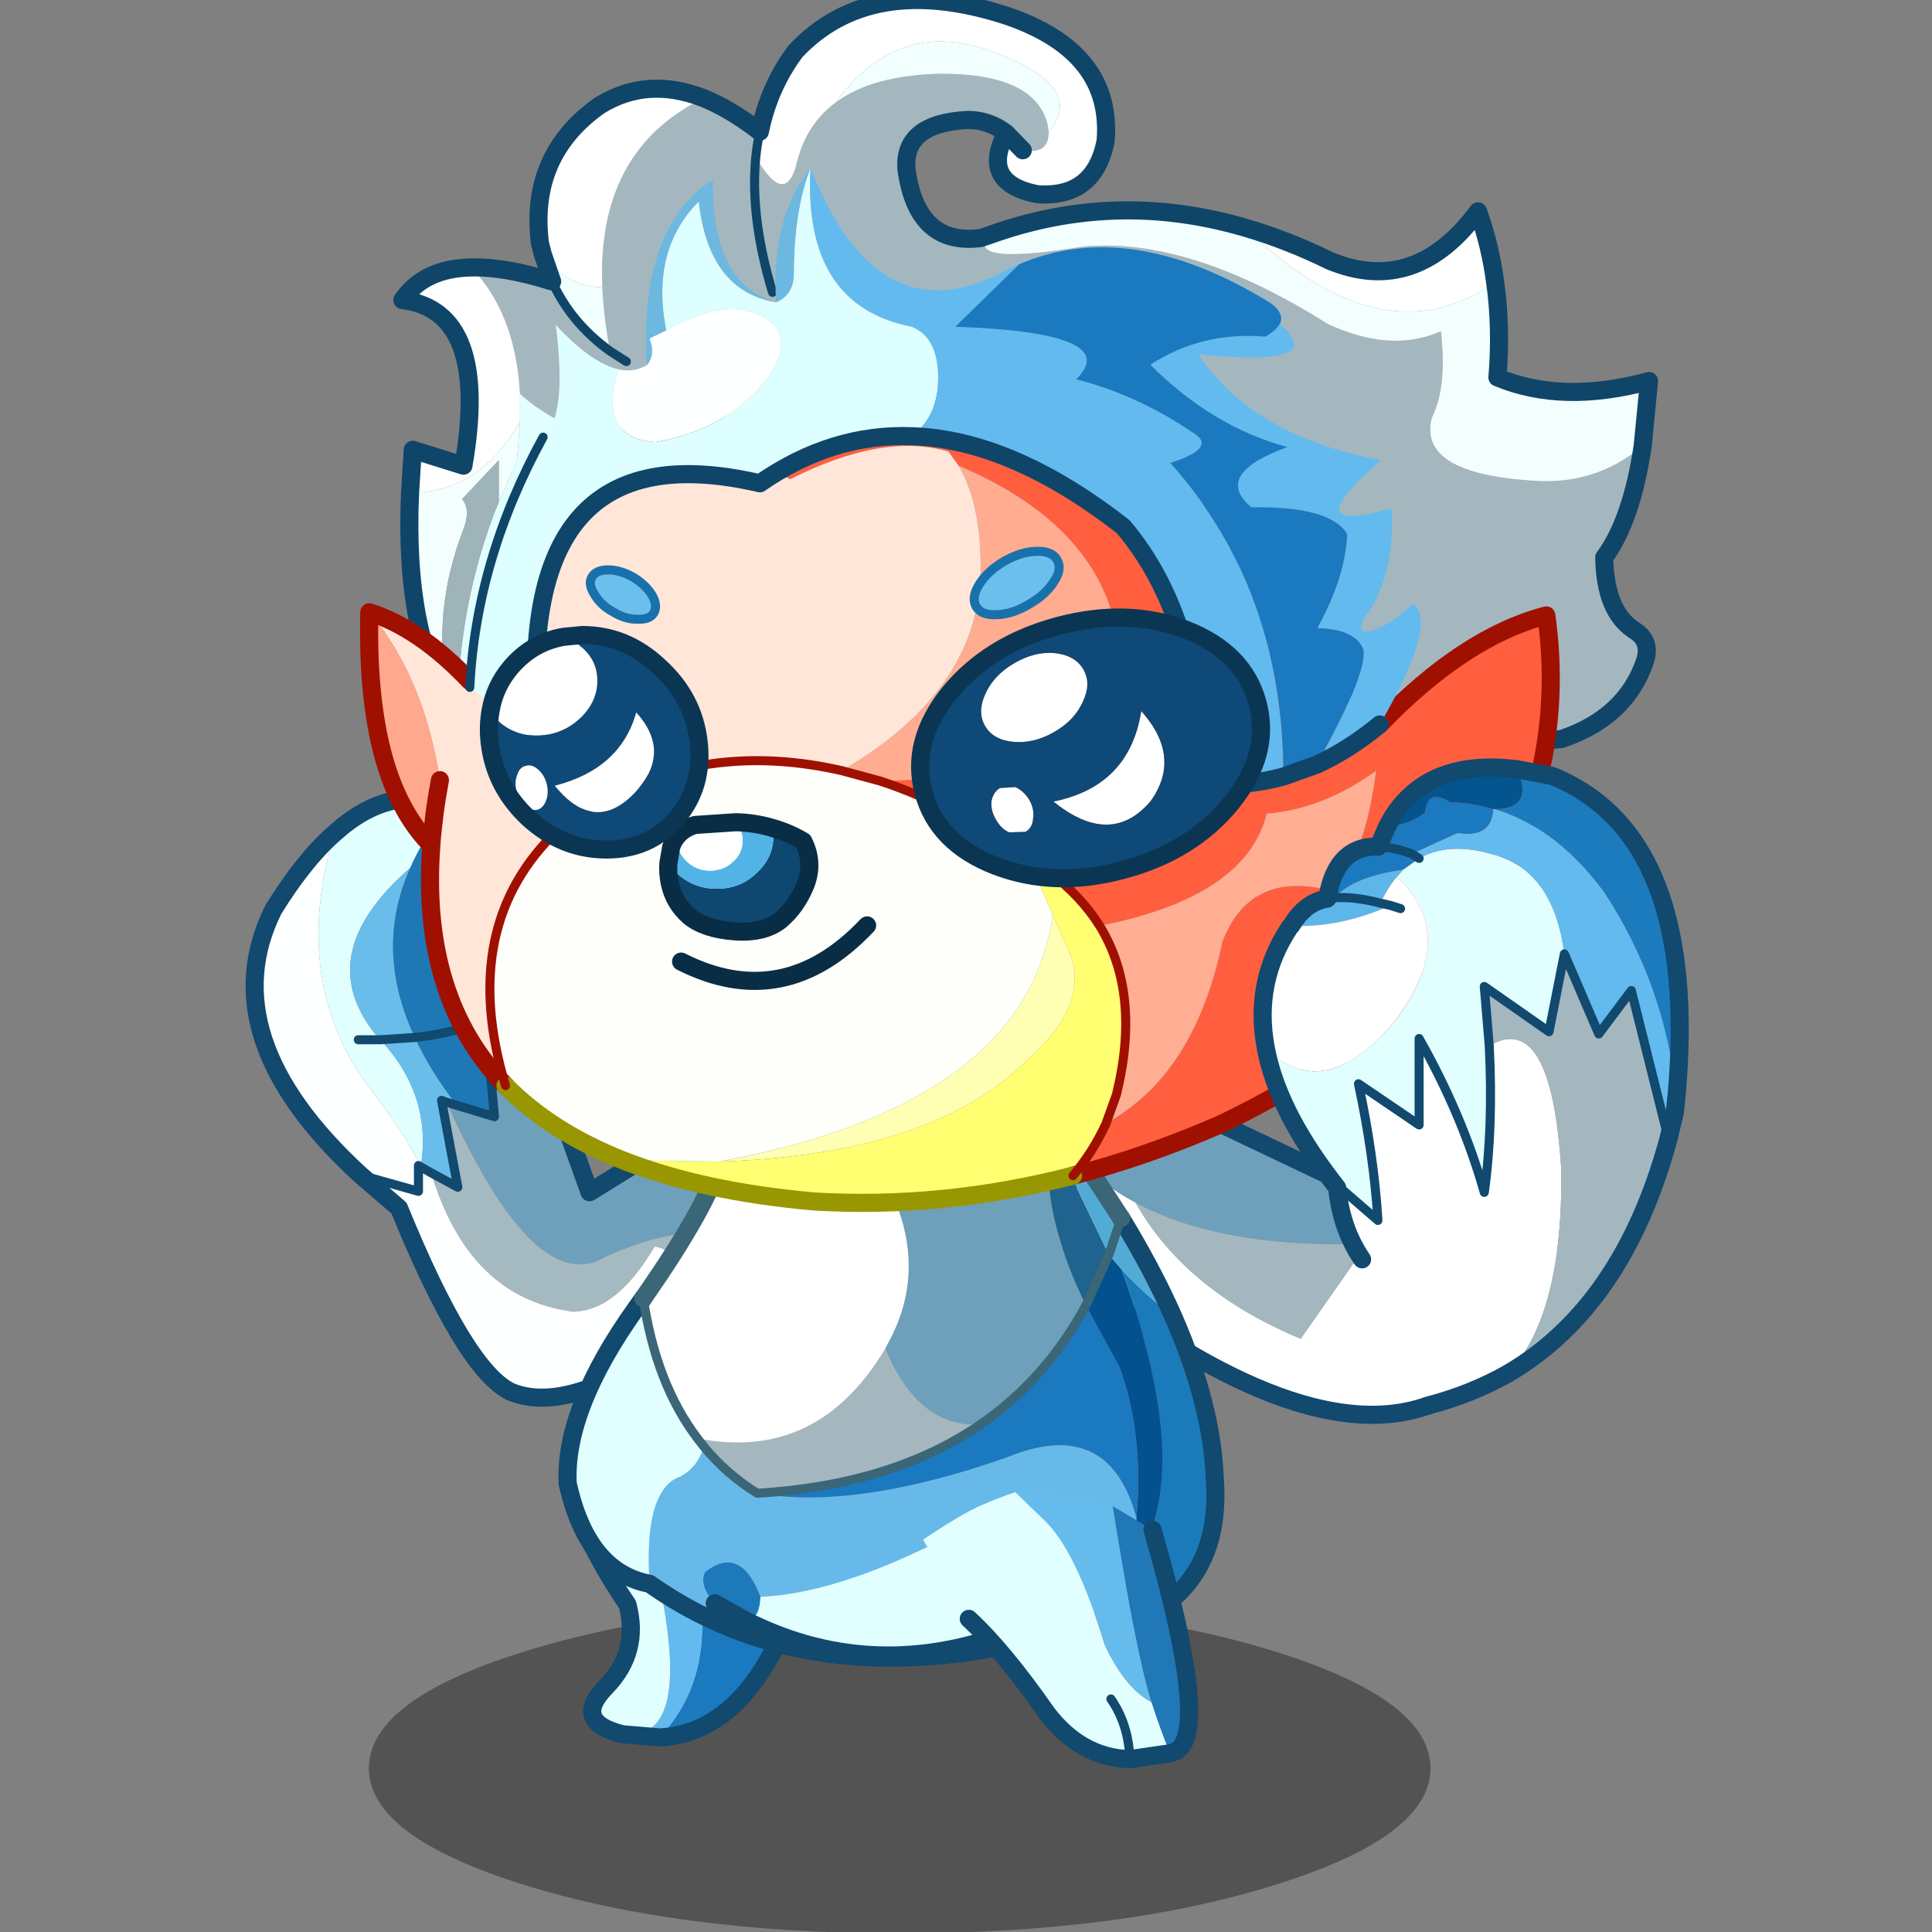 <svg xmlns:ffdec="https://www.free-decompiler.com/flash" xmlns:xlink="http://www.w3.org/1999/xlink" ffdec:objectType="frame" height="90" width="90" xmlns="http://www.w3.org/2000/svg"><rect width="100%" height="100%" fill="#808080" stroke="none"/><use ffdec:characterId="13" height="154.5" transform="matrix(.588 0 0 .588 7.57 -.411)" width="120.9" xlink:href="#a"/><use ffdec:characterId="14" height="31.6" transform="scale(2.848)" width="31.6" xlink:href="#b"/><defs><g id="a" transform="translate(7.2 .7)"><use ffdec:characterId="1" height="36.5" transform="translate(9.15 127) scale(.717)" width="117.3" xlink:href="#c"/><use ffdec:characterId="2" height="37.05" transform="translate(63.433 86.233) scale(.717)" width="42.55" xlink:href="#d"/><use ffdec:characterId="3" height="68.15" transform="translate(-.617 62.583) scale(.717)" width="57.05" xlink:href="#e"/><use ffdec:characterId="4" height="30.7" transform="translate(24.183 116.35) scale(.717)" width="41.05" xlink:href="#f"/><use ffdec:characterId="5" height="57.6" transform="translate(24.183 90.733) scale(.717)" width="73.55" xlink:href="#g"/><use ffdec:characterId="6" height="134.9" transform="translate(8.433 -.717) scale(.717)" width="143.45" xlink:href="#h"/><use ffdec:characterId="7" height="37.6" transform="translate(17.928 43.318) scale(.717)" width="87.35" xlink:href="#i"/><use ffdec:characterId="8" height="72.5" transform="translate(79.233 60.083) scale(.717)" width="48.1" xlink:href="#j"/><use ffdec:characterId="9" height="30.6" transform="translate(53.057 118.142) scale(.717)" width="30.4" xlink:href="#k"/></g><g id="d"><path d="M.15 5.15Q3.25 9.05 8 11.6q5.5 9.75 18.25 15.05l7.35-10.5 1.55-.1 5.4 17.9q-14 5.25-39.2-14.35L.15 5.15" fill="#fff" fill-rule="evenodd" transform="translate(1 1)"/><path d="M8 11.6q9.5 5.1 25.6 4.55l-7.35 10.5Q13.5 21.35 8 11.6" fill="#a4b7be" fill-rule="evenodd" transform="translate(1 1)"/><path d="m33.45 10.55 1.7 5.5-1.55.1Q17.5 16.7 8 11.6 3.25 9.05.15 5.15L0 3.25 11.3 0l22.15 10.55" fill="#6ea0bb" fill-rule="evenodd" transform="translate(1 1)"/><path d="M34.45 11.55 12.3 1 1 4.25l.15 1.9 1.2 14.45q25.2 19.6 39.2 14.35" fill="none" stroke="#11496f" stroke-linecap="round" stroke-linejoin="round" stroke-width="2"/></g><g id="e"><path d="M32.75 31.6 37 43.45 55.05 32.3l-2.95 19q-1.1-6.05-13.3-.75-7.8 4.8-17.6-17.05l1.15.35 4.15 1.25-.6-6.45 6.85 2.95" fill="#6ea0bb" fill-rule="evenodd" transform="translate(1 1)"/><path d="m52.1 51.3-.75 4.8q-4.45-6.3-7.15-6.65-4.2 7.15-9.05 7.2l-.3-.05Q23.6 54.95 19.5 41.3l2.95 1.6-1.8-9.6.55.2Q31 55.35 38.8 50.55q12.2-5.3 13.3.75" fill="#a5b9c0" fill-rule="evenodd" transform="translate(1 1)"/><path d="M8.8 3.8q-4.65 15.6 3.1 27.05 5.1 6.65 6.45 9.8l1.15.65q4.1 13.65 15.35 15.3l.3.05q4.85-.05 9.05-7.2 2.7.35 7.15 6.65Q36 68.7 28.3 65.5q-5.05-2.4-12.35-20.3l-4.25-3.65Q-4.9 26.3 2.05 12.25 5.4 6.8 8.8 3.8m2.9 37.75 6.4 1.8V40.5l.25.15-.25-.15v2.85l-6.4-1.8" fill="#feffff" fill-rule="evenodd" transform="translate(1 1)"/><path d="M21.5.85q-2.8 3.3-4.3 6.75-11.35 9.85-3.35 19h.05q5.75 6.2 4.45 14.05-1.35-3.15-6.45-9.8Q4.15 19.4 8.8 3.8 15.05-1.85 21.5.85M11.45 26.6h2.4-2.4" fill="#e1ffff" fill-rule="evenodd" transform="translate(1 1)"/><path d="M18.35 40.65q1.3-7.85-4.45-14.05h-.05q-8-9.15 3.35-19-4.05 9 .5 18.75 1.7 3.7 4.65 7.5l-1.15-.35-.55-.2 1.8 9.6-2.95-1.6-1.15-.65M13.9 26.6l3.8-.25-3.8.25" fill="#69bdeb" fill-rule="evenodd" transform="translate(1 1)"/><path d="M17.2 7.6q1.5-3.45 4.3-6.75 4.35 1.8 8.8 7.45 3.45 6.6-.3 12.3l-.8 1.1 3.55 9.9-6.85-2.95.6 6.45-4.15-1.25q-2.95-3.8-4.65-7.5 8.1-.9 11.5-4.65-3.4 3.75-11.5 4.65-4.55-9.75-.5-18.75" fill="#1e78b6" fill-rule="evenodd" transform="translate(1 1)"/><path d="M13.9 26.6h-2.45M52.1 51.3l-.75 4.8M19.5 41.3l-1.15-.65-.25-.15v2.85l-6.4-1.8m10.65-7.7 4.15 1.25-.6-6.45 6.85 2.95M21.2 33.5l1.15.35m-4.65-7.5-3.8.25m5.6 14.7 2.95 1.6-1.8-9.6.55.2m-3.5-7.15q8.1-.9 11.5-4.65" fill="none" stroke="#11496f" stroke-linecap="round" stroke-linejoin="round" transform="translate(1 1)"/><path d="M22.5 1.85Q16.05-.85 9.8 4.8q-3.4 3-6.75 8.45-6.95 14.05 9.65 29.3l4.25 3.65q7.3 17.9 12.35 20.3 7.7 3.2 23.05-9.4M22.5 1.85q4.35 1.8 8.8 7.45 3.45 6.6-.3 12.3l-.8 1.1 3.55 9.9L38 44.45 56.05 33.3l-2.95 19" fill="none" stroke="#11496f" stroke-linecap="round" stroke-linejoin="round" stroke-width="2"/></g><g id="f"><path d="m11.05 2.4 29 8.55-15.25 4.5q-3.3 1.55-4.95-.85-6.2-5.45-4.95 2.1.2 7.8-4.7 13l-4.15-.35q7.6.95 4.25-15.8-2.5-7.45.75-11.15" fill="#63baef" fill-rule="evenodd" transform="translate(1)"/><path d="M24.8 15.45Q19.65 29.2 10.2 29.7q4.9-5.2 4.7-13-1.25-7.55 4.95-2.1 1.65 2.4 4.95.85" fill="#1b79bf" fill-rule="evenodd" transform="translate(1)"/><path d="M6.05 29.35q-5.6-1.4-1.8-5.25Q8 20.2 6.6 15 1.9 8.1 0 1.65L4 0l7.05 2.4Q7.8 6.1 10.3 13.55q3.35 16.75-4.25 15.8" fill="#e1ffff" fill-rule="evenodd" transform="translate(1)"/><path d="M25.8 15.45Q20.65 29.2 11.2 29.7l-4.15-.35q-5.6-1.4-1.8-5.25Q9 20.2 7.6 15 2.9 8.1 1 1.65" fill="none" stroke="#11496f" stroke-linecap="round" stroke-linejoin="round" stroke-width="2"/></g><g id="g"><path d="M61.2 12.7q2.4 2.65 5.7 5.2 4.3 9.8 4.6 17.95.6 8.1-3.95 12.6-2.6 2.5-7.45 2.65 1.65-3.65 2-5.4 7.65-9.35-.9-33" fill="#1b7aba" fill-rule="evenodd" transform="translate(1 1)"/><path d="m59.8 11.1 1.4 1.6q8.55 23.65.9 33l.75-5.5q.8-9.5-1.9-16.75l-3.7-6.75 2.55-5.6" fill="#03518f" fill-rule="evenodd" transform="translate(1 1)"/><path d="M53.2.05h1.3l5.3 11.05-2.55 5.6Q52.55 6.9 53.2.05" fill="#1f648e" fill-rule="evenodd" transform="translate(1 1)"/><path d="M53.2.05q-.65 6.85 4.05 16.65-4.4 8.15-11.65 13.15-6.9.35-10.5-8.4l.2-.4q5.5-9.75-1.7-20.8l19.6-.2" fill="#6ea0bb" fill-rule="evenodd" transform="translate(1 1)"/><path d="M62.85 40.2Q59.8 28.85 48.5 33.5q-16.7 5.85-27.55 3.95 14.9-.9 24.65-7.6 7.25-5 11.65-13.15l3.7 6.75q2.7 7.25 1.9 16.75" fill="#1b79bf" fill-rule="evenodd" transform="translate(1 1)"/><path d="M45.6 29.85q-9.75 6.7-24.65 7.6-3.4-2.1-5.9-5.15l-.7-.9q13.3 2.6 20.75-9.95 3.6 8.75 10.5 8.4" fill="#a4b7be" fill-rule="evenodd" transform="translate(1 1)"/><path d="M33.6.25q7.2 11.05 1.7 20.8l-.2.4Q27.65 34 14.35 31.4q-4.6-6.05-6-15.5 7.3-10.45 8.6-15.5L33.6.25" fill="#fff" fill-rule="evenodd" transform="translate(1 1)"/><path d="M15.05 32.3q-.6 2.2-2.55 3.3Q8.35 37 9.05 47.45q-6.9-1.3-9.05-11.1-.4-8.2 7.6-19.4l.75-1.05q1.4 9.45 6 15.5l.7.9" fill="#e1ffff" fill-rule="evenodd" transform="translate(1 1)"/><path d="M62.1 45.7q-.35 1.75-2 5.4-30.9 10.6-51.05-3.65Q8.35 37 12.5 35.6q1.95-1.1 2.55-3.3 2.5 3.05 5.9 5.15 10.85 1.9 27.55-3.95 11.3-4.65 14.35 6.7l-.75 5.5" fill="#67b9e9" fill-rule="evenodd" transform="translate(1 1)"/><path d="M66.9 17.9q-3.3-2.55-5.7-5.2l-1.4-1.6 1.35-4.05-1.35 4.05L54.5.05 56.55 0l4.6 7.05Q64.6 12.7 66.9 17.9" fill="#52abd5" fill-rule="evenodd" transform="translate(1 1)"/><path d="M67.9 18.9q-2.3-5.2-5.75-10.85M61.1 52.1q4.85-.15 7.45-2.65 4.55-4.5 3.95-12.6-.3-8.15-4.6-17.95M55.5 1.05h-1.3l-19.6.2m-24.55 47.2Q30.2 62.7 61.1 52.1m-51.05-3.65q-6.9-1.3-9.05-11.1-.4-8.2 7.6-19.4l.75-1.05" fill="none" stroke="#11496f" stroke-linecap="round" stroke-linejoin="round" stroke-width="2"/><path d="M55.5 1.05 57.55 1l4.6 7.05M9.35 16.9q7.3-10.45 8.6-15.5l16.65-.15" fill="none" stroke="#3a6678" stroke-linecap="round" stroke-linejoin="round" stroke-width="2"/><path d="M61.15 7.05 59.8 11.1l-2.55 5.6q-4.4 8.15-11.65 13.15-9.75 6.7-24.65 7.6-3.4-2.1-5.9-5.15l-.7-.9q-4.6-6.05-6-15.5" fill="none" stroke="#3a6678" stroke-linecap="round" stroke-linejoin="round" transform="translate(1 1)"/><path d="M16.25 49.6q-1.8-2-1.05-3.45 3.9-3.05 6.1 2.75-.1 2.7-1.75 2.55l-3.3-1.85" fill="#1d79ba" fill-rule="evenodd" transform="translate(1 1)"/><path d="M21.3 48.9q7.75-.35 18.4-5.5l11.55 8.45q-16.65 7.25-31.7-.4 1.65.15 1.75-2.55" fill="#e1ffff" fill-rule="evenodd" transform="translate(1 1)"/><path d="M52.25 52.85q-16.65 7.25-31.7-.4l-3.3-1.85" fill="none" stroke="#11496f" stroke-linecap="round" stroke-linejoin="round" stroke-width="2"/></g><g id="h"><path d="M43.2 14.55q-.3 1.35-.45 2.8 3.35 5.8 4.6.4 1.05-4.05 4.2-6.4 4.05-3.05 11.7-3.2 10.4 0 11.75 5.65l.1.8q.05 2.5-2.85 2l-1.85-1.9q-1.9-1.45-4.2-1.45-7.2.35-6.8 5.45 1.15 8.5 8.2 7.6l.9-.3q-2.7 3.4 10.4 1.25 11.75-1.1 27.05 8.55 7 3.25 12.5.8.7 6.15-1 9.55-1.6 6.1 10.95 6.95 7.1.6 12.35-3.85-1.2 8.2-4.25 12.35.1 5.9 3.25 8 2 1.2 1.25 3.45-2.1 6.2-9.2 8.6-8 .9-20.1-1.6-21.35-30.45-42-36.8L26 48.65q-6.3-2.3-9.3-5.15-.5-8.9-5.4-13.95 3.75-.1 8.95 1.55 2.05 4.55 6.4 7.7-.7-3.75-.85-7.05-.65-15.15 11.2-20.9 2.95 1.2 6.2 3.7m-14.75 25.4-1.8-1.15 1.8 1.15m14.3-22.6Q42.1 24 44.6 32.3q-2.5-8.3-1.85-14.95" fill="#a4b7be" fill-rule="evenodd" transform="translate(1 1)"/><path d="M16.7 46.6v-3.1q3 2.85 9.3 5.15l-3.6.45-10.8 32.55-1.85-2.3q.1-12.85 4.6-23.9l2-4.4.35-4.45" fill="#e1ffff" fill-rule="evenodd" transform="translate(1 1)"/><path d="M42.75 17.35q.15-1.45.45-2.8 1-4.95 3.95-8.9 8.3-8.8 23.35-3.9 11.75 4 10.9 13.85-1.25 6.35-7.6 5.85-6.25-1.25-3.4-6.75l1.85 1.9q2.9.5 2.85-2 4.45-5.25-6.9-9.15-9.95-3.3-16.65 5.9-3.15 2.35-4.2 6.4-1.25 5.4-4.6-.4M37 10.85q-11.85 5.75-11.2 20.9-4.1-.1-6.6-3.7l-.3-1.2q-1.2-9.7 6.6-15.2 5.25-3.25 11.5-.8M4.55 54.45l.3-4.75 5.6 1.75q2.95-17.1-6.75-18.3 2.4-3.5 7.6-3.6 4.9 5.05 5.4 13.95v3.1q-4.5 7.85-12.15 7.85m92.25-29.3q4.65 1.35 9.35 3.65 9.45 3.95 16.4-5.45 1.35 3.7 1.9 7.85-12.4 8.7-27.65-6.05" fill="#fff" fill-rule="evenodd" transform="translate(1 1)"/><path d="m16.7 46.6-.35 4.45-2 4.4v-4.6l-4.05 4.3q.95 1.1.2 3.2-4 10.25-1.3 20.15-5.35-8.45-4.65-24.05 7.65 0 12.15-7.85m107.75-15.4q.7 4.95.25 10.5 7.2 3 16.75.4l-.7 7.15q-5.25 4.45-12.35 3.85-12.55-.85-10.95-6.95 1.7-3.4 1-9.55-5.5 2.45-12.5-.8-15.3-9.65-27.05-8.55Q65.8 29.4 68.5 26q13.95-5.05 28.3-.85 15.25 14.75 27.65 6.05" fill="#f3ffff" fill-rule="evenodd" transform="translate(1 1)"/><path d="M14.35 55.45q-4.5 11.05-4.6 23.9l-.55-.85q-2.7-9.9 1.3-20.15.75-2.1-.2-3.2l4.05-4.3v4.6" fill="#9fb4b9" fill-rule="evenodd" transform="translate(1 1)"/><path d="M25.8 31.75q.15 3.3.85 7.05-4.35-3.15-6.4-7.7l-1.05-3.05q2.5 3.6 6.6 3.7m25.75-20.4q6.7-9.2 16.65-5.9 11.35 3.9 6.9 9.15l-.1-.8q-1.35-5.65-11.75-5.65-7.65.15-11.7 3.2" fill="#f1ffff" fill-rule="evenodd" transform="translate(1 1)"/><path d="M44.2 15.55q-3.25-2.5-6.2-3.7-6.25-2.45-11.5.8-7.8 5.5-6.6 15.2l.3 1.2 1.05 3.05q-5.2-1.65-8.95-1.55-5.2.1-7.6 3.6 9.7 1.2 6.75 18.3l-5.6-1.75-.3 4.75q-.7 15.6 4.65 24.05l.55.85 1.85 2.3L23.4 50.1l3.6-.45 43.7-5.4q20.65 6.35 42 36.8 12.1 2.5 20.1 1.6 7.1-2.4 9.2-8.6.75-2.25-1.25-3.45-3.15-2.1-3.25-8 3.05-4.15 4.25-12.35l.7-7.15q-9.55 2.6-16.75-.4.45-5.55-.25-10.5-.55-4.15-1.9-7.85-6.95 9.4-16.4 5.45-4.7-2.3-9.35-3.65-14.35-4.2-28.3.85l-.9.3q-7.05.9-8.2-7.6-.4-5.1 6.8-5.45 2.3 0 4.2 1.45-2.85 5.5 3.4 6.75 6.35.5 7.6-5.85.85-9.85-10.9-13.85-15.05-4.9-23.35 3.9-2.95 3.95-3.95 8.9m29.05 2.05-1.85-1.9" fill="none" stroke="#0f4568" stroke-linecap="round" stroke-linejoin="round" stroke-width="2"/><path d="M42.75 17.35q.15-1.45.45-2.8M26.65 38.8l1.8 1.15M44.6 32.3q-2.5-8.3-1.85-14.95M20.25 31.1q2.05 4.55 6.4 7.7" fill="none" stroke="#0f4568" stroke-linecap="round" stroke-linejoin="round" transform="translate(1 1)"/><path d="m39.1 48.9 15.55-2.95L78.9 50.1 110.3 80l1.4.05q9.35-9.7 18.4-12.05 2.1 15-4.8 28.75-8.5 16.65-31.25 27.5-8.15 3.55-16.25 5.65 2.2-2.6 3.65-5.75 9.8-5.4 12.85-20.05 2.95-7.8 11.55-5.8 4.05-2.4 5.45-13.15-5.85 4.25-12.1 4.75-2.25 9.2-18.45 12.4-2.1-3.35-5.65-6l-2.35-1.7q-8.35-5.7-16.25-8.3 21.5-.4 26.55-10.55.8-16.4-17.9-24.3l-1.1-1.55q-7.25-2.15-17.5 3.05L39.1 48.9" fill="#ff5f3f" fill-rule="evenodd" transform="translate(1 1)"/><path d="M80.75 102.3q16.2-3.2 18.45-12.4 6.25-.5 12.1-4.75-1.4 10.75-5.45 13.15-8.6-2-11.55 5.8-3.05 14.65-12.85 20.05l1.15-3.2q2.75-11.15-1.85-18.65" fill="#ffae93" fill-rule="evenodd" transform="translate(1 1)"/><path d="M56.5 86.3q7.9 2.6 16.25 8.3l2.8 6.45q-2.85 20.95-36.8 27.3l-10.7-.15q-7.95-3.15-12.95-8.25-5.35-17.7 5.85-28.3 13.75-10.5 31.3-6.5l4.25 1.15" fill="#fefffa" fill-rule="evenodd" transform="translate(1 1)"/><path d="m75.55 101.05 2.1 4.75q1.65 5.55-4.7 11.1-10.35 10.65-34.2 11.45 33.95-6.35 36.8-27.3" fill="#ffffb4" fill-rule="evenodd" transform="translate(1 1)"/><path d="m72.75 94.6 2.35 1.7q3.55 2.65 5.65 6 4.6 7.5 1.85 18.65l-1.15 3.2Q80 127.3 77.8 129.9q-14.35 3.7-28.65 2.85-12.35-1.1-21.1-4.55l10.7.15q23.85-.8 34.2-11.45 6.35-5.55 4.7-11.1l-2.1-4.75-2.8-6.45" fill="#ffff71" fill-rule="evenodd" transform="translate(1 1)"/><path d="M65.15 51.45q18.7 7.9 17.9 24.3Q78 85.9 56.5 86.3l-4.25-1.15q15.5-9 15.35-22.75-.05-6.95-2.45-10.95" fill="#ffac90" fill-rule="evenodd" transform="translate(1 1)"/><path d="m39.1 48.9 7.45 4.05q10.25-5.2 17.5-3.05l1.1 1.55q2.4 4 2.45 10.95.15 13.75-15.35 22.75-17.55-4-31.3 6.5-11.2 10.6-5.85 28.3-9.45-9.7-8.2-26.55.25-3.45.95-7.2-1.8-11.5-7.8-18.55 5.55 1.75 11.1 7.6l10.25-23 17.7-3.35" fill="#ffe6d9" fill-rule="evenodd" transform="translate(1 1)"/><path d="M6.9 93.4Q-.4 86.1.05 67.65q6 7.05 7.8 18.55-.7 3.75-.95 7.2" fill="#ffa88d" fill-rule="evenodd" transform="translate(1 1)"/><path d="M78.8 130.9q8.1-2.1 16.25-5.65 22.75-10.85 31.25-27.5Q133.2 84 131.1 69q-9.05 2.35-18.4 12.05M1.05 68.65Q.6 87.1 7.9 94.4q.25-3.45.95-7.2m-7.8-18.55q5.55 1.75 11.1 7.6m3.95 44.7q-9.45-9.7-8.2-26.55" fill="none" stroke="#a01001" stroke-linecap="round" stroke-linejoin="round" stroke-width="2"/><path d="M29.05 129.2q8.75 3.45 21.1 4.55 14.3.85 28.65-2.85m-49.75-1.7q-7.95-3.15-12.95-8.25" fill="none" stroke="#989701" stroke-linecap="round" stroke-linejoin="round" stroke-width="2"/><path d="M56.5 86.3q7.9 2.6 16.25 8.3l2.35 1.7q3.55 2.65 5.65 6 4.6 7.5 1.85 18.65l-1.15 3.2Q80 127.3 77.8 129.9M52.25 85.15l4.25 1.15m-41.4 33.65q-5.35-17.7 5.85-28.3 13.75-10.5 31.3-6.5" fill="none" stroke="#a01001" stroke-linecap="round" stroke-linejoin="round" transform="translate(1 1)"/><path d="M60.05 48.2q-8.85-.35-16.85 5.2-27.7-6.45-24.4 28.25l-7.65-5.7q.7-14.15 8.1-27.65 2.7-2.25 1.4-12.4 3.9 4.2 6.9 4.9-2.35 7.6 4.1 8.05 6.2-1.1 10.2-4.65 5.2-4.9 3.1-8.15-4.25-4-12.1.45-1.75-8.85 3.6-14.25 1.1 9.9 8.55 11.15 1.85-.8 1.95-2.95 0-7.25 1.85-11.9-.85 15.2 11.2 17.55 3.3 1.35 2.85 6.9-.35 3.2-2.8 5.2" fill="#deffff" fill-rule="evenodd" transform="translate(1 1)"/><path d="M27.55 40.8q1.7.4 3.15-.45 1-1.15.3-2.95l1.85-.9q7.85-4.45 12.1-.45 2.1 3.25-3.1 8.15-4 3.55-10.2 4.65-6.45-.45-4.1-8.05" fill="#feffff" fill-rule="evenodd" transform="translate(1 1)"/><path d="M48.8 18.55q7.55 19.25 22 11.1l1.05-.45-7.05 6.9q18.65.65 13.35 5.8 6.75 1.75 12.65 5.75 3.25 1.75-2.25 3.5 12.5 13.95 12.5 34.65-4.35 1.2-8.9.75-.25-18.25-8.8-28.35-12.3-9.6-23.3-10 2.45-2 2.8-5.2.45-5.55-2.85-6.9-12.05-2.35-11.2-17.55m51.85 17.25q5.7 4.85-9 3.35 6 9.05 20.2 11.7-9.8 8.45 1.15 5.3.4 7-2.5 11.45-1.5 1.75-.4 2.2 2.45-.35 5.3-3.1 2.75 2.25-3.7 13.35-3.4 2.8-7 4.45 6.05-10.95 5.1-12.95-1-2.05-5-2.15 3.1-5.6 3.3-10.4-1.9-3.1-10.6-2.95-4.3-3.65 4-6.65-8.3-2.25-15.15-9.1 5.7-3.7 12.7-3.1 1.2-.7 1.6-1.4" fill="#63baef" fill-rule="evenodd" transform="translate(1 1)"/><path d="M71.85 29.2q12.2-5.25 27.65 4.2 1.75 1.2 1.15 2.4-.4.7-1.6 1.4-7-.6-12.7 3.1 6.85 6.85 15.15 9.1-8.3 3-4 6.65 8.7-.15 10.6 2.95-.2 4.8-3.3 10.4 4 .1 5 2.15.95 2-5.1 12.95l-3.65 1.3q0-20.7-12.5-34.65 5.5-1.75 2.25-3.5-5.9-4-12.65-5.75 5.3-5.15-13.35-5.8l7.05-6.9" fill="#1b79bf" fill-rule="evenodd" transform="translate(1 1)"/><path d="M30.7 40.35q-.9-15.15 7.3-20.5-.1 11.6 7 13.55-.6-9.3 3.8-14.85-1.85 4.65-1.85 11.9-.1 2.15-1.95 2.95-7.45-1.25-8.55-11.15-5.35 5.4-3.6 14.25l-1.85.9q.7 1.8-.3 2.95" fill="#6db8e0" fill-rule="evenodd" transform="translate(1 1)"/><path d="M112.7 81.05q-3.4 2.8-7 4.45l-3.65 1.3q-4.35 1.2-8.9.75-.25-18.25-8.8-28.35-12.3-9.6-23.3-10-8.85-.35-16.85 5.2-27.7-6.45-24.4 28.25" fill="none" stroke="#0f4568" stroke-linecap="round" stroke-linejoin="round" stroke-width="2"/><path d="M11.15 75.95q.7-14.15 8.1-27.65" fill="none" stroke="#0f4568" stroke-linecap="round" stroke-linejoin="round" transform="translate(1 1)"/><path d="m33.1 95.35.9 1.1q1.85 1.75 4.45 1.75t4.4-1.75q1.85-1.7 1.85-4.1l-.05-.85q1.75.5 3.35 1.45 1.2 2.35.25 4.8-1 2.45-2.8 3.95-1.85 1.45-5.1 1.2-3.25-.25-4.95-1.65-1.7-1.5-2.15-3.65-.25-1.2-.15-2.25" fill="#0e4870" fill-rule="evenodd" transform="translate(1 1)"/><path d="m34.15 92.3-.05.6q0 1.35 1.05 2.3 1.05 1 2.55 1 1.5 0 2.55-1 1.05-.95 1.05-2.3 0-1.15-.75-2.05 2.15.05 4.1.65l.05.85q0 2.4-1.85 4.1-1.8 1.75-4.4 1.75-2.6 0-4.45-1.75l-.9-1.1.3-1.75q.25-.75.75-1.3" fill="#52b3e6" fill-rule="evenodd" transform="translate(1 1)"/><path d="M40.55 90.85q.75.9.75 2.05 0 1.35-1.05 2.3-1.05 1-2.55 1-1.5 0-2.55-1-1.05-.95-1.05-2.3l.05-.6q.7-.8 1.9-1.15l4.5-.3" fill="#fff" fill-rule="evenodd" transform="translate(1 1)"/><path d="M35.15 93.3q-.5.55-.75 1.3l-.3 1.75q-.1 1.05.15 2.25.45 2.15 2.15 3.65 1.7 1.4 4.95 1.65t5.1-1.2q1.8-1.5 2.8-3.95.95-2.45-.25-4.8-1.6-.95-3.35-1.45-1.95-.6-4.1-.65l-4.5.3q-1.2.35-1.9 1.15zm.35 13.95q11.35 5.75 20.55-4" fill="none" stroke="#092d44" stroke-linecap="round" stroke-linejoin="round" stroke-width="2"/></g><g id="i"><path d="M13.45 78.6q.45-2.75 2.3-4.9 2.35-2.7 5.75-3.3 1.05.3 1.9 1.05 1.85 1.5 1.85 3.8t-1.85 4.1Q21.55 81.1 19 81.3q-2.55.15-4.4-1.35-.75-.6-1.15-1.35m6.2 8q.25 1.05-.05 1.85-.3.85-.95 1.05-.7.15-1.35-.45-.7-.5-.95-1.55-.3-1 .05-1.85.25-.85.95-1 .65-.2 1.35.4.65.55.95 1.55m9.9-7.85q3.9 4.3.05 8.65-4.55 5-9.05-.55 7.25-1.85 9-8.1m38.55 1.5q-.9-1.55.05-3.6.95-2.05 3.2-3.35 2.25-1.3 4.45-1.1 2.25.25 3.15 1.8.9 1.55-.05 3.55-.9 2.05-3.15 3.35-2.25 1.3-4.5 1.1-2.25-.2-3.15-1.75M71.45 87q.95.45 1.55 1.45.55 1 .4 2-.05 1.05-.85 1.5l-1.8.05q-.9-.4-1.45-1.4-.6-1-.5-2.05.2-1 .95-1.45l1.7-.1m4.2 1.6q8.4-1.7 9.7-10 4.55 5.1 1 10-4.4 5.1-10.7 0" fill="#fff" fill-rule="evenodd" transform="translate(-12.25 -60.45)"/><path d="m21.5 70.4 2.1-.2q4.8 0 8.5 3.5 3.8 3.45 4.35 8.35.55 4.9-2.45 8.4-2.95 3.45-7.75 3.45t-8.6-3.45q-3.75-3.5-4.3-8.4-.2-1.8.1-3.45.4.75 1.15 1.35 1.85 1.5 4.4 1.35 2.55-.2 4.4-1.95 1.85-1.8 1.85-4.1t-1.85-3.8q-.85-.75-1.9-1.05m-1.85 16.2q-.3-1-.95-1.55-.7-.6-1.35-.4-.7.15-.95 1-.35.85-.05 1.85.25 1.05.95 1.55.65.6 1.35.45.65-.2.95-1.05.3-.8.05-1.85m9.9-7.85q-1.75 6.25-9 8.1 4.5 5.55 9.05.55 3.85-4.35-.05-8.65M98.2 77.7q1.5 5.6-2.85 11t-12 7.45q-7.6 2.05-14.1-.45-6.45-2.5-7.95-8.1t2.85-11q4.4-5.35 12-7.4 7.65-2.05 14.1.4 6.45 2.5 7.95 8.1M71.45 87l-1.7.1q-.75.45-.95 1.45-.1 1.05.5 2.05.55 1 1.45 1.4l1.8-.05q.8-.45.85-1.5.15-1-.4-2-.6-1-1.55-1.45m-3.35-6.75Q69 81.8 71.25 82q2.25.2 4.5-1.1t3.15-3.35q.95-2 .05-3.55-.9-1.55-3.15-1.8-2.2-.2-4.45 1.1t-3.2 3.35q-.95 2.05-.05 3.6m7.55 8.35q6.3 5.1 10.7 0 3.55-4.9-1-10-1.3 8.3-9.7 10" fill="#0f4977" fill-rule="evenodd" transform="translate(-12.25 -60.45)"/><path d="M1.2 18.15q.45-2.75 2.3-4.9 2.35-2.7 5.75-3.3l2.1-.2q4.8 0 8.5 3.5 3.8 3.45 4.35 8.35.55 4.9-2.45 8.4-2.95 3.45-7.75 3.45T5.4 30q-3.75-3.5-4.3-8.4-.2-1.8.1-3.45m84.75-.9q1.5 5.6-2.85 11t-12 7.45q-7.6 2.05-14.1-.45-6.45-2.5-7.95-8.1t2.85-11q4.4-5.35 12-7.4 7.65-2.05 14.1.4 6.45 2.5 7.95 8.1z" fill="none" stroke="#0b3653" stroke-linecap="round" stroke-linejoin="round" stroke-width="2"/><path d="M29.2 63.8q1.4.85 2.1 2 .65 1.15.2 1.95-.45.75-1.75.7-1.35.05-2.75-.8-1.45-.8-2.1-2-.7-1.1-.25-1.85.45-.8 1.8-.8 1.3 0 2.75.8m46.5.5q-.9 1.45-2.75 2.5-1.85 1.1-3.55 1.15-1.7.1-2.3-.9-.55-1 .35-2.45.9-1.45 2.75-2.55 1.85-1.05 3.55-1.1 1.75-.05 2.3.95.6 1-.35 2.4" fill="#6bbfed" fill-rule="evenodd" transform="translate(-12.25 -60.45)"/><path d="M29.2 63.8q1.4.85 2.1 2 .65 1.15.2 1.95-.45.75-1.75.7-1.35.05-2.75-.8-1.45-.8-2.1-2-.7-1.1-.25-1.85.45-.8 1.8-.8 1.3 0 2.75.8m46.5.5q-.9 1.45-2.75 2.5-1.85 1.1-3.55 1.15-1.7.1-2.3-.9-.55-1 .35-2.45.9-1.45 2.75-2.55 1.85-1.05 3.55-1.1 1.75-.05 2.3.95.6 1-.35 2.4z" fill="none" stroke="#1871ab" stroke-linecap="round" stroke-linejoin="round" transform="translate(-12.25 -60.45)"/></g><g id="j"><path d="m28.15.2 3.9.75q16.25 6.65 13.7 35.3-1.35-12.35-8-22.45-5.3-7.2-12.15-9.2 4.45 0 2.55-4.4" fill="#1c7bbd" fill-rule="evenodd" transform="translate(1 1)"/><path d="M7.15 14.5q.95-5.9 5.65-5.75l1-2.3q2.2 0 4.15-1.45.3-2.75 2.8-1.15 2.45.05 4.75.75-.15 3.25-3.95 2.65l-5.05 2.3.8.5-1.75 1.25q-5.6.8-7.55 3.1l-.85.1m9.35-4.95q-2.05-.75-3.7-.8 1.65.05 3.7.8" fill="#1b79bf" fill-rule="evenodd" transform="translate(1 1)"/><path d="m3.15 17.5.5-.75q1.45-1.95 3.5-2.25l.85-.1q2.15-.15 5.05.6-2.9-.75-5.05-.6 1.95-2.3 7.55-3.1l-.7.8q-1.05 1.2-1.8 2.9l1.1.25q-5.65 2.5-11 2.25" fill="#5cb6ea" fill-rule="evenodd" transform="translate(1 1)"/><path d="M7.6 45.6q-6-7.85-7.25-14.65Q6.6 37.3 14.4 28.3q7.5-9.6.45-16.2l.7-.8 1.75-1.25q3.35-1.9 8.3-.4 6.55 1.8 7.75 10.95l-1.7 8.6-7.15-5 .55 6.55q.45 9.05-.55 16.2-2.4-8.5-7.2-17v9.55l-6.7-4.55q1.7 7.9 2.15 15.1L7.6 45.6" fill="#e1ffff" fill-rule="evenodd" transform="translate(1 1)"/><path d="m3 17.65.15-.15q5.35.25 11-2.25l-1.1-.25q.75-1.7 1.8-2.9 7.05 6.6-.45 16.2-7.8 9-14.05 2.65Q-1 23.7 3 17.65m24.15 49.3q-4.05 2.3-8.85 3.55L11 54.35Q8.7 51 8.25 46.45l-.65-.85 5.15 4.45q-.45-7.2-2.15-15.1l6.7 4.55v-9.55q4.8 8.5 7.2 17 1-7.15.55-16.2 6.85-4 7.95 13.6.25 16.1-5.85 22.6m-13-51.7 1.1.35-1.1-.35" fill="#fff" fill-rule="evenodd" transform="translate(1 1)"/><path d="m45.75 36.25-.2 1.9-.7 2.9-4.1-16.4-3.6 4.8-3.8-8.85q-1.2-9.15-7.75-10.95-4.95-1.5-8.3.4l-.8-.5 5.05-2.3q3.8.6 3.95-2.65h.1q6.85 2 12.15 9.2 6.65 10.1 8 22.45" fill="#63baef" fill-rule="evenodd" transform="translate(1 1)"/><path d="M44.85 41.05q-5 18.45-17.7 25.9 6.1-6.5 5.85-22.6-1.1-17.6-7.95-13.6l-.55-6.55 7.15 5 1.7-8.6 3.8 8.85 3.6-4.8 4.1 16.4" fill="#a4b7be" fill-rule="evenodd" transform="translate(1 1)"/><path d="M13.8 6.45Q17.75-1.1 28.15.2q1.9 4.4-2.55 4.4h-.1q-2.3-.7-4.75-.75-2.5-1.6-2.8 1.15Q16 6.45 13.8 6.45" fill="#04548f" fill-rule="evenodd" transform="translate(1 1)"/><path d="m16.5 9.55.8.5M33.35 20.6l3.8 8.85 3.6-4.8 4.1 16.4m-30.7-25.8-1.1-.25q-2.9-.75-5.05-.6l-.85.1m5.65-5.75q1.65.05 3.7.8m-1.25 6.05-1.1-.35M7.6 45.6l5.15 4.45q-.45-7.2-2.15-15.1l6.7 4.55v-9.55q4.8 8.5 7.2 17 1-7.15.55-16.2l-.55-6.55 7.15 5 1.7-8.6" fill="none" stroke="#11496f" stroke-linecap="round" stroke-linejoin="round" transform="translate(1 1)"/><path d="m4.15 18.5.5-.75q1.45-1.95 3.5-2.25.95-5.9 5.65-5.75l1-2.3Q18.75-.1 29.15 1.2l3.9.75q16.25 6.65 13.7 35.3l-.2 1.9-.7 2.9q-5 18.45-17.7 25.9-4.05 2.3-8.85 3.55M12 55.35Q9.7 52 9.25 47.45l-.65-.85q-6-7.85-7.25-14.65Q0 24.7 4 18.65" fill="none" stroke="#11496f" stroke-linecap="round" stroke-linejoin="round" stroke-width="2"/></g><g id="k"><path d="m27.1 28.8-4.45.65q-5.4-.15-9.15-5.05-4.85-6.95-8.65-10.45L-.2 5.2q4.4-2.95 6.55-3.85Q8.45.45 10-.05l2.95 2.85q3.7 3.3 6.9 13.95 2.25 4.85 5.2 6.4.95 2.95 2.05 5.65m-4.45.65q-.15-3.85-2.1-6.65 1.95 2.8 2.1 6.65" fill="#e1ffff" fill-rule="evenodd" transform="translate(.2 .15)"/><path d="M10-.05Q15.95-.6 20.75 1.5q2.6 16.25 4.3 21.65-2.95-1.55-5.2-6.4-3.2-10.65-6.9-13.95L10-.05" fill="#65bbec" fill-rule="evenodd" transform="translate(.2 .15)"/><path d="m20.75 1.5 4.4 2.6q6.5 22.45 2.55 24.5l-.6.2q-1.1-2.7-2.05-5.65-1.7-5.4-4.3-21.65" fill="#2078b7" fill-rule="evenodd" transform="translate(.2 .15)"/><path d="M25.35 4.25q6.5 22.45 2.55 24.5l-.6.2-4.45.65q-5.4-.15-9.15-5.05Q8.85 17.6 5.05 14.1" fill="none" stroke="#11496f" stroke-linecap="round" stroke-linejoin="round" stroke-width="2"/><path d="M20.55 22.8q1.95 2.8 2.1 6.65" fill="none" stroke="#11496f" stroke-linecap="round" stroke-linejoin="round" transform="translate(.2 .15)"/></g><path d="M100.1 5.35q17.2 5.35 17.2 12.9 0 7.55-17.2 12.9-17.15 5.35-41.45 5.35-24.3 0-41.45-5.35Q0 25.8 0 18.25q0-7.55 17.2-12.9Q34.35 0 58.65 0q24.3 0 41.45 5.35" fill-opacity=".349" fill-rule="evenodd" id="c"/><path d="M0 31.6V0h31.6v31.6H0" fill-opacity="0" fill-rule="evenodd" id="b"/></defs></svg>